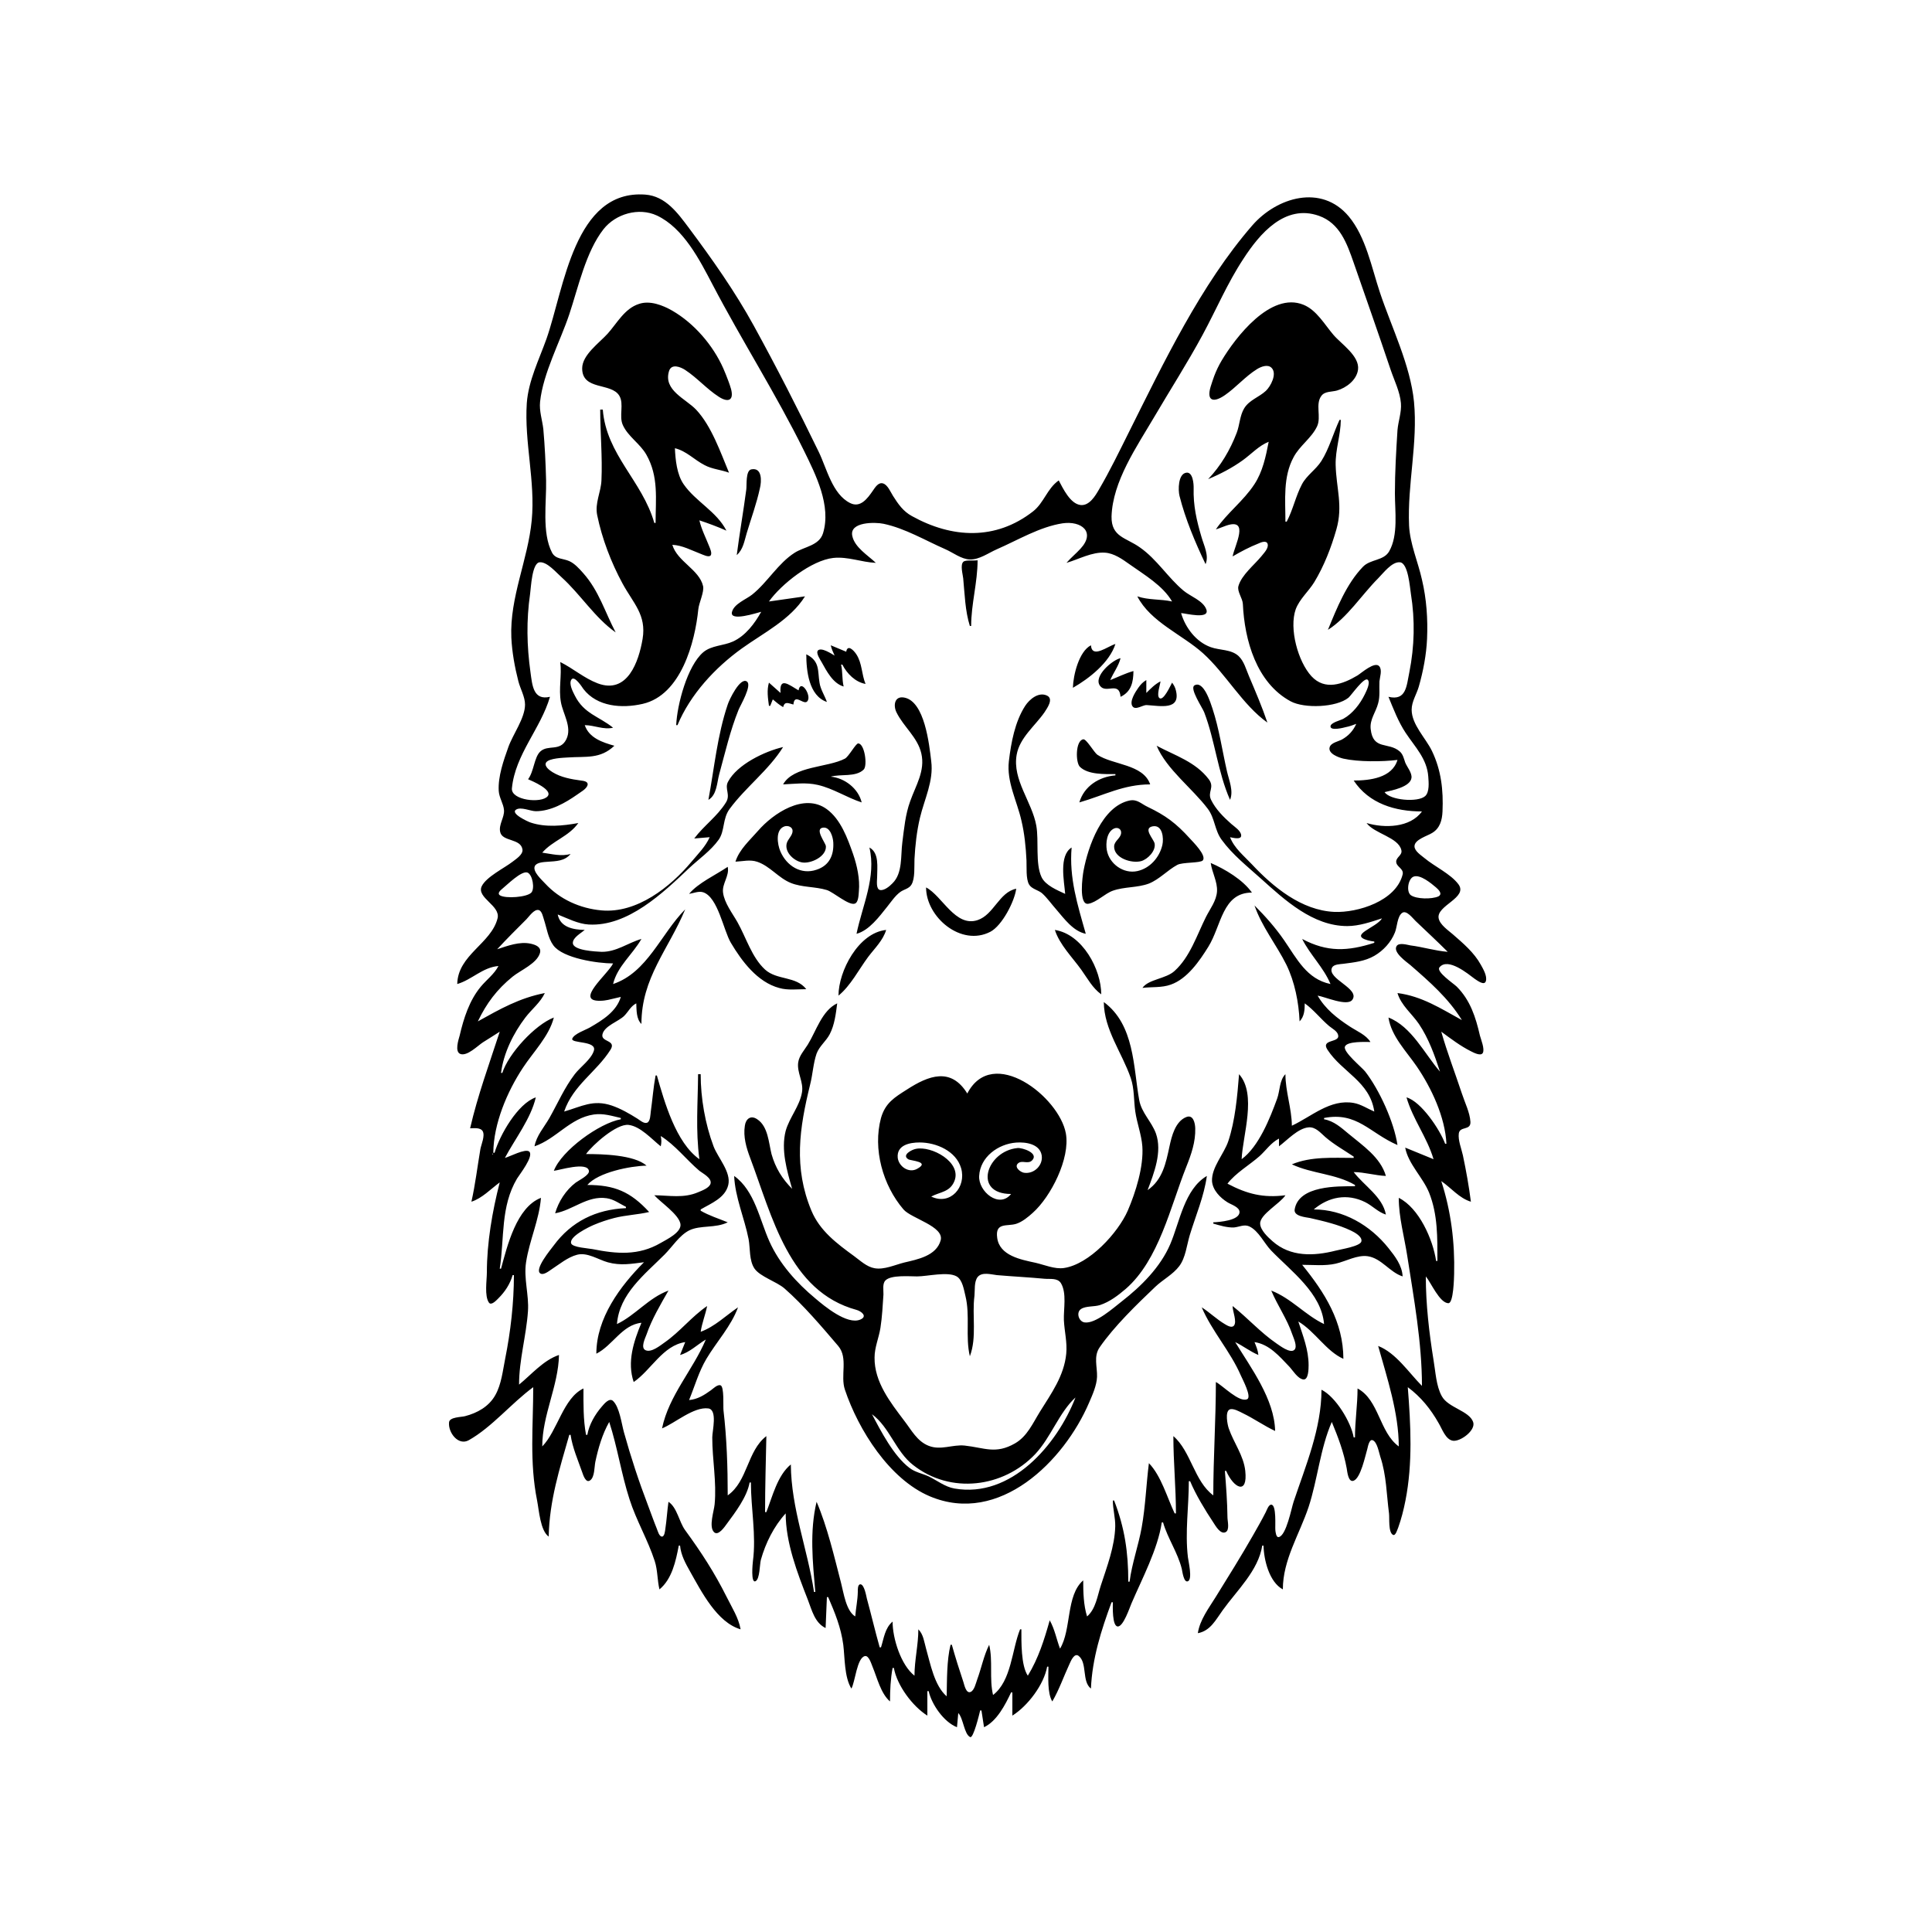 <?xml version="1.0" encoding="UTF-8"?>
<svg xmlns="http://www.w3.org/2000/svg" xmlns:xlink="http://www.w3.org/1999/xlink" width="1500pt" height="1500pt" viewBox="0 0 1500 1500" version="1.1">
<g id="surface1">
<path style=" stroke:none;fill-rule:nonzero;fill:rgb(0%,0%,0%);fill-opacity:1;" d="M 355 764 C 366.434 760.637 374.555 751.086 387 750 C 383.699 756.359 377.859 760.559 373.324 766 C 364.379 776.738 360 790.637 356.883 804 C 356 807.203 352.852 816.586 357.434 818.293 C 362.723 820.262 371 811.785 375 809.219 C 379.312 806.441 383.727 803.828 388 801 C 379.984 825.648 370.793 850.73 365 876 C 367.93 876.004 373 875.184 374.801 878.316 C 376.672 881.824 373.73 888.359 373 892 C 370.699 905.453 369 919.816 366 933 C 374.309 930.348 381 923.133 388 918 C 382.223 940.328 378 965 378 988 C 377.996 994 376 1006.199 379.602 1011.34 C 381.465 1014.008 385.711 1009.234 386.961 1008 C 392 1003 396 997 398 990 L 399 990 C 398.996 1011.637 396.445 1033.766 392.199 1055 C 390.352 1064.25 389.305 1074.648 384.652 1083 C 379.707 1092 370.633 1097.047 361 1099.523 C 357.961 1100.305 349 1100.164 348.645 1104.277 C 347.805 1112.234 355.852 1122.781 364 1118.145 C 382 1108 397 1089.484 414 1077 C 414 1107 411 1135.105 417 1165 C 418.469 1172.449 419.492 1188.461 426 1193 C 426.578 1165 434.43 1140.484 442 1114 L 443 1114 C 444.457 1124 448.734 1133.613 452 1143 C 452.75 1145.145 454.863 1152 458.312 1149.246 C 461.742 1146.66 461.398 1139 462.211 1135 C 464.438 1124.465 467.652 1113.395 473 1104 C 479.422 1123.734 482.371 1144.312 488.746 1164 C 494 1180.469 502.992 1195.547 508.328 1212 C 510.648 1219.156 510.27 1226.738 512 1234 C 521.742 1226 524.703 1212 527 1200 L 528 1200 C 528.633 1207.203 532.207 1213.785 535.719 1220 C 544.613 1235.734 556.703 1259.691 575 1265 C 573.477 1256.148 568.223 1248 564.246 1240 C 554.645 1220.801 544.465 1205.184 531.926 1188 C 527.234 1181.566 525.723 1170.402 519 1166 C 518 1173 517.629 1180.051 516.57 1187 C 516.355 1188.406 516 1193 513.957 1193 C 511.758 1193 510.625 1188.535 510 1187 C 507.578 1181.047 505.469 1175.004 503.191 1169 C 496 1150.188 489.809 1131.375 484.426 1112 C 482.594 1105.418 481 1092.445 475.926 1087.66 C 473 1085.004 468.996 1090.051 467.301 1092.004 C 461.969 1098.145 457.391 1106 456 1114 L 455 1114 C 452.766 1102 453 1090.16 453 1078 C 437.273 1085.395 432.945 1110.793 421 1123 C 421 1098.648 433.5 1076.188 434 1052 C 421.961 1056 412.574 1067.207 403 1075 C 403 1055.719 408.598 1037.145 409.91 1018 C 410.781 1005.309 406.484 992.535 408.438 980 C 411 963.07 418.645 947.164 420 930 C 401 937.348 393.828 967.312 389 985 L 388 985 C 391.719 961.215 388.504 936.781 401.453 915 C 403.289 912 414.637 897.633 410.93 894.121 C 408 891.418 395.496 898.172 392 899 C 399.91 884.16 412.191 868.453 416 852 C 402 856.754 387.934 881.344 384 895 L 383 895 C 383.188 872.445 393.746 847.531 406 829 C 414 816.793 426.352 804.477 430 790 C 415.352 795.637 394.781 818 390 833 L 389 833 C 391 817.523 398.52 802.332 407.898 790 C 412.75 783.625 419.605 778.324 423 771 C 403.316 774.816 388.266 783.387 371 793 C 377.688 779 385.797 768.172 398 758.262 C 404.184 753.238 416.75 748.152 419.199 740.004 C 420.629 735.242 415.684 733.469 412 732.672 C 403.383 730.797 394 734.363 386 737 C 393.383 729 401 721.41 408.715 713.715 C 410.785 711.645 414.777 705.512 418.352 706.602 C 420.809 707.352 421.648 712 422.328 714 C 424.465 720.473 425.496 728.383 429.648 734 C 437 744.031 464 748 476 748 C 472 756.402 445.645 777.484 466 777 C 468 777 470 776.742 472 776.336 C 475.352 775.648 478.645 774.691 482 774 C 478.633 785.367 467.742 792.094 458 797.715 C 454.621 799.664 445.93 802.559 444.348 806.301 C 442.598 810.426 464 807.652 461 816.02 C 458.789 822.668 450.488 828.438 446.234 834 C 438.219 844.484 433 856.625 426.574 868 C 422.496 875.121 416.469 881.762 415 890 C 431.938 884.223 442.547 868 461 865.301 C 468.406 864.234 474.902 866.371 482 868 L 482 869 C 465.328 872 436 893.215 430 909 C 434 908.645 455.898 901.668 457.23 909 C 457.887 912.371 449.273 916.461 447 918.156 C 439.336 924 433.641 932.828 431 942 C 444.816 939.535 456 928.105 471 930.301 C 476.742 931.148 480.953 934.5 486 937 L 486 938 C 462.711 939.004 443.598 948.402 429.883 967 C 427.859 969.746 414.406 985.781 419.617 988.758 C 422 990.184 426 987 428 985.656 C 434.246 981.613 440.672 976.129 448 974.195 C 456 972.066 464.488 978.02 472 980.078 C 481.797 982.766 490.18 981.246 500 980 C 481.383 998.633 463 1023.477 463 1051 C 475.656 1044.695 483 1028.535 498 1027 C 492 1041.531 486.707 1057.367 492 1073 C 505.562 1063.727 514.574 1044.621 532 1042 L 528 1052 C 535.234 1050.117 541.555 1043.816 548 1040 C 538 1063.664 519.293 1083.426 514 1109 C 523.949 1105 538.629 1092 549.941 1093.504 C 557.246 1094.539 553 1111.062 553 1116 C 552.992 1133.305 556.488 1150.656 554.828 1168 C 554.332 1173.207 550.266 1185 554.18 1189.352 C 557.527 1193.176 562.781 1185.129 564.371 1183 C 571 1174.051 580 1162.164 582 1151 L 583 1151 C 583 1171.172 587.223 1192 584.574 1212 C 584.348 1213.734 582.785 1229.477 586.586 1227.652 C 590 1226 589.777 1214.461 590.746 1211 C 594.395 1198 600.859 1185 610 1175 C 610 1197.727 619 1221.07 627.188 1242 C 630.312 1250.066 632.578 1260 641 1264 L 642 1240 L 643 1240 C 648.328 1252.434 652.887 1263.406 654.719 1277 C 656 1287.41 655.48 1302 661 1311 C 663.914 1306.227 665.258 1287 671.578 1285.77 C 674.637 1285.227 676.566 1292.008 677.422 1294 C 681 1302.562 683.797 1314.824 691 1321 C 691 1312.5 691.449 1303.355 693 1295 L 694 1295 C 696.418 1308.566 708.512 1324.793 720 1332 L 720 1313 L 721 1313 C 723.391 1323.445 732.875 1337.078 743 1341 L 744 1330 C 747.98 1334.105 748.496 1346.387 753.223 1348.652 C 755.723 1350 760.406 1330.562 761 1328 L 762 1328 L 764 1341 C 773.887 1336.391 780.535 1323.551 785 1314 L 786 1314 L 786 1332 C 797.836 1324.594 810.504 1308.004 813 1294 L 814 1294 C 814 1301.605 813 1314.461 817 1321 C 822.383 1311.777 825.82 1301.656 830.309 1292 C 831.32 1289.824 834 1283.012 837.449 1285.637 C 844.348 1291 839.797 1305.543 847 1311 C 848 1287.613 855 1265.609 863 1244 L 864 1244 C 864 1247 863.363 1262.793 867.898 1262.793 C 872.203 1262.793 877 1248.316 878.422 1245 C 886.676 1225.715 898.934 1202.777 902 1182 L 903 1182 C 906.582 1194.434 914.328 1205.238 917.523 1218 C 917.93 1219.625 919 1229.234 922.367 1227.652 C 925.977 1226 922.668 1212.242 922.285 1209 C 919.965 1189.336 923 1169.719 923 1150 L 924 1150 C 928.473 1160.641 935.594 1172.344 942 1182 C 943.688 1184.535 947.473 1191.457 951.484 1189.594 C 954.914 1188 953 1181 953 1178 C 952.867 1166 951.945 1154 951 1142 L 952 1142 C 957.785 1155.41 968.871 1161.043 966.824 1142 C 965.531 1130 957.844 1120.188 954 1109 C 953 1106.141 951 1096.191 954.602 1094.352 C 957.391 1093 962.555 1096.078 965 1097.258 C 973.586 1101.402 981.434 1107 990 1111 C 989.488 1086.414 971.32 1062.129 959 1042 C 965.238 1045 970.594 1049.32 977 1052 C 976.629 1048.363 975.371 1045.367 974 1042 C 985.527 1043.727 993.289 1053 1000.961 1061 C 1003.797 1064 1007.379 1070.234 1011.773 1071 C 1016 1071.645 1015.965 1062.574 1015.996 1060 C 1016 1048 1011.695 1037.344 1008 1026 C 1021 1033.672 1029.574 1049.016 1043 1055 C 1042.922 1026.234 1028.516 1003.582 1011 982 C 1019.496 982 1028.672 983 1037 981.113 C 1044.875 979.336 1053.781 974.102 1062 975.344 C 1072.664 977 1078.977 987.801 1089 991 C 1088.555 982.43 1083.176 975.496 1077.996 969 C 1063.875 951.289 1042.988 939.016 1020 939 C 1031.562 929.168 1046 926.379 1060 933.379 C 1065.668 936.238 1069.867 941.043 1076 943 C 1073.508 929.195 1059 920.531 1051 910 C 1059.453 910.07 1067.582 912.641 1076 913 C 1071.82 898.523 1058 889.41 1047 880.246 C 1041.211 875.422 1035.629 870.359 1028 869 L 1028 868 C 1053.73 863.012 1063.348 879.656 1085 889 C 1082.309 871.031 1071 846.258 1059.984 832 C 1057.32 828.598 1042.59 816.727 1044.207 812.562 C 1045.883 808.258 1060.211 809.004 1064 809 C 1060.629 803.445 1053.316 800.504 1048 797 C 1038 790.473 1029 783.438 1023 773 C 1028.262 773.711 1046 781.676 1049.93 776.258 C 1056.219 767.473 1030 760 1034.172 751.316 C 1035.477 748.57 1040.449 748.617 1043 748.281 C 1051.312 747.184 1059.574 746.391 1067 742.121 C 1074 738.074 1080 731.566 1083 724 C 1084.715 720 1084.77 711.426 1088.652 708.754 C 1092 706.355 1096.887 713 1099 715 C 1107.371 723 1115.805 730.805 1124 739 C 1114.246 738.223 1104.703 735.219 1095 734 C 1092.312 733.496 1086 731.609 1084.289 734.602 C 1081.328 739.41 1092 746.785 1095 749.281 C 1109.91 762.258 1124.559 775.016 1135 792 C 1118.594 783 1104 773.461 1085 771 C 1087.816 780.574 1096.199 787 1101.641 795 C 1109.199 806.219 1113.844 819.23 1118 832 C 1106 818.172 1095.973 797 1078 790 C 1080.18 804.547 1091.98 816.305 1099.973 828 C 1111.426 844.77 1122 867.379 1123 888 L 1122 888 C 1118 877.156 1103.418 855.207 1092 852 C 1096.906 869 1108 883.02 1113 900 L 1091 891 C 1093.277 903.613 1104.734 914.082 1109.547 926 C 1116.363 943 1116 961.152 1116 979 L 1115 979 C 1112.523 962.234 1101.715 937.832 1086 930 C 1086 945.152 1090.266 960.094 1092.574 975 C 1097.719 1008.16 1104 1042.406 1104 1076 C 1093.836 1065.809 1083.824 1050.355 1070 1045 C 1077 1070 1085.984 1097 1086 1123 C 1070.891 1112 1070.766 1087 1054 1078 C 1054 1090.746 1052 1103.312 1052 1116 L 1051 1116 C 1048.957 1104.133 1036.949 1084.336 1026 1079 C 1025.98 1109.148 1013.707 1138 1004.332 1166 C 1002.652 1171.047 998.711 1192.004 992.914 1193.367 C 990.746 1194 990.316 1189.25 990.176 1188 C 989.863 1185.277 991.25 1168.207 986.957 1168.207 C 984.922 1168.207 983.473 1172.59 982.754 1174 C 979.652 1180.102 976.238 1186.059 972.852 1192 C 963.586 1208.238 953.652 1224.113 943.809 1240 C 938.441 1248.66 931.543 1257.703 930 1268 C 939.816 1266.223 944 1257.453 949.43 1250 C 960.348 1234.793 977 1219.371 980 1200 L 981 1200 C 981.23 1211.109 985.465 1228.359 996 1234 C 996 1211 1008.871 1191.367 1016 1170 C 1023 1148.641 1025 1124.59 1034 1104 C 1038.906 1115.805 1043.27 1127.348 1045.574 1140 C 1046 1142.348 1046.699 1151.094 1050.883 1149.652 C 1056.441 1147.742 1060 1130.172 1061.574 1125 C 1062 1123.457 1063 1117.016 1065.832 1118.207 C 1069.312 1119.719 1070.598 1127.777 1071.668 1131 C 1076.477 1145.477 1076.465 1160.062 1078.426 1175 C 1078.895 1178.57 1077.727 1189.668 1081.504 1191.652 C 1083.57 1192.742 1085 1187.152 1085.574 1186 C 1088 1179.266 1089.812 1172.059 1091.195 1165 C 1096.895 1136 1095.312 1106.277 1093 1077 C 1103.172 1084.539 1110.82 1094.035 1117 1105 C 1119.617 1109.328 1122.34 1117.691 1128 1118.578 C 1133.777 1119.477 1146 1110.512 1143.746 1104.043 C 1140.695 1095.312 1124.355 1093.035 1119.418 1084 C 1114.98 1076 1114.566 1065 1113 1056 C 1109.559 1034.695 1107 1012.578 1107 991 C 1110.895 995.582 1117.754 1011.793 1124.566 1011.793 C 1128.492 1011.793 1128.906 992.184 1128.984 989 C 1129.586 964.578 1126.57 940.273 1119 917 C 1126.617 922.203 1132.984 930.324 1142 933 C 1140.469 921 1138.328 909 1135.789 897 C 1134.711 892 1131.918 885.266 1132.605 880.059 C 1133.391 874.125 1142 878 1141.641 871 C 1141.211 863.742 1137.262 856 1135 849 C 1129.711 833 1123.609 817.238 1119 801 C 1126.281 806.336 1133.906 812.156 1142 816.191 C 1143.883 817.129 1149.84 820.387 1151.305 817.383 C 1152.805 814.312 1149.867 807.176 1149 804 C 1145.758 789.828 1141.531 776.539 1130.996 766.004 C 1128.695 763.703 1114.648 754.395 1117.637 751 C 1124.211 743.07 1139.934 756.238 1145 760 C 1146.68 761.039 1152.508 765.703 1153.641 761.668 C 1154.754 757.703 1151.508 752.305 1149.688 749 C 1144.473 739.535 1136 732.402 1128 725.426 C 1124.414 722.312 1117.965 718 1116.973 713 C 1114.969 703 1140.176 697 1132.258 686.469 C 1126.234 678.453 1113.762 672.742 1106 666.246 C 1103.449 664.109 1098.207 660.828 1098.207 657.039 C 1098.207 651.754 1108.371 649 1111.996 646.648 C 1118 643 1119.66 636.773 1119.961 630 C 1120.688 613.582 1118.977 598 1111.742 583 C 1106.914 573.027 1096 562.559 1096 551 C 1096 544.688 1099.867 539 1101.574 533 C 1104.969 521.16 1107.422 508.316 1107.961 496 C 1108.637 480.605 1107.57 465.039 1104 450 C 1100.957 436.277 1094.668 422.141 1094 408 C 1092.613 376 1100.887 344 1097.828 312 C 1095 283.41 1080.383 254.148 1071.332 227 C 1064.91 207.734 1060.48 184 1047.191 168.039 C 1025.891 142.586 991.234 153.227 972.289 175 C 932.301 221 903.332 281.828 876.246 336 C 868.844 350.809 861.648 365.711 853.27 380 C 850.398 385 845.742 392.816 839 392.098 C 830.984 391.246 825.324 379.246 822 373 C 813 379.289 810.512 390.469 801.984 397.102 C 772.973 419.664 739.211 418 708 400.688 C 701.234 397 697.371 391.395 693.32 385 C 691.461 382.062 689.324 376.695 685.82 375.406 C 682 374.027 679.434 378.484 677.66 381.004 C 673.52 387 668 394.598 660 390.543 C 646.238 383.688 641.898 363.723 635.742 351 C 619.738 318 602.984 285.195 585.305 253 C 570.672 226.355 553 201.293 534.871 177 C 526.203 165.438 516.781 152.254 501 151.09 C 445.73 147.016 438 224.066 424.309 263 C 418.52 279.262 410.293 295.516 409 313 C 406.996 343.41 415.738 373.562 412.828 404 C 409.891 434.773 395.668 463.707 397 495 C 397.535 506.309 399.66 518.051 402.477 529 C 403.965 534.77 407.633 541 407.633 547 C 407.633 557.562 398.23 570.07 394.691 580 C 390.996 590.379 386.578 602.82 387.211 614 C 387.512 619.348 390.941 624 391.309 629 C 391.719 634.699 387 640.227 388.355 646 C 390 653.641 404.551 650.742 405.672 659.719 C 406 663.598 400.566 667 398 669 C 391.57 674 377.578 680.727 374 688.094 C 369.816 697.039 388.789 703.09 386.305 713 C 381.371 732.645 355.484 741.285 355 764 M 591 475 C 585.906 484.145 578.789 493.656 569 498.098 C 561.664 501.422 552.453 501.02 546 506.395 C 533.602 517 525.68 547.176 525 563 L 526 563 C 535.922 539.164 555.219 518.348 576 503.43 C 592.879 491.312 613.664 481.121 625 463 L 597 467 C 606.52 453.594 630 435.012 647 433.176 C 658.445 432 668.77 436.516 680 437 C 673.895 431.156 663.5 425 661.695 416 C 659.441 405 679.535 405.297 686 406.668 C 702.895 410.254 718.32 419.578 734 426.426 C 739.918 429.008 746.355 434.172 753 434.371 C 760.348 434.59 767.527 429.242 774 426.426 C 790.207 419.371 807.281 409 825 406.301 C 839.559 404.203 850.887 413 838.906 426 C 835.414 429.816 831.375 433.098 828 437 C 837.555 434.234 847.828 428.383 858 429.098 C 865 429.598 871.367 434.125 877 438.141 C 888.395 446.266 902.855 454.637 910 467 C 901 465 891.734 466 883 463 C 893.324 483 917.914 492.695 934 507.172 C 951.738 523.133 964.773 547.344 984 561 C 979.871 548.793 974.805 537 969.719 525 C 967.492 519.824 965.879 513.367 961.672 509.395 C 955.891 504 947 505 940 502.449 C 928.684 498.422 920.254 487.297 917 476 C 920.457 476.148 939.719 481.289 936.535 473 C 933.961 466.293 924.184 463 919 458.676 C 906.598 448.344 898.348 434.324 885 425 C 874.227 417.316 862.738 417 863 401 C 863.801 373.781 882.633 346.738 895.988 324 C 908.527 302.652 921.91 281.785 933.691 260 C 944.289 240.406 953 219.695 965.344 201 C 978 181.426 997.652 158.254 1024 167.547 C 1040.223 173.27 1045.805 189.074 1051 204 C 1060.625 231.652 1070.324 259.242 1079.668 287 C 1082.527 295.5 1086.891 304 1087.672 313 C 1088.273 320 1085.566 327.07 1085 334 C 1083.969 350.254 1083 366.699 1083 383 C 1083 397 1085.727 415.387 1078.582 428 C 1074.309 435.52 1064 434 1058.176 440.055 C 1045.41 453.277 1037.867 472.258 1031 489 C 1045.945 479.625 1057.496 461.504 1070 449 C 1073.887 445.117 1080.582 436 1086.891 436.543 C 1093.344 437.125 1094.609 456.016 1095.41 461 C 1098.691 481.41 1098.23 501.727 1094.199 522 C 1092 532.613 1091.852 544.297 1078 541 C 1081.895 550.488 1085.664 560.422 1091.355 569 C 1098.664 580.02 1107.938 589.098 1108.91 603 C 1109.211 607.281 1110 615 1106.438 618.141 C 1100.676 623.219 1079 621.258 1075 615 C 1080.621 613.699 1094.891 611.035 1095.863 604 C 1096.41 600 1092.43 595.57 1091 592 C 1089.949 589 1089.344 585.703 1086.773 583.434 C 1078 575.781 1066 582.746 1064.188 566 C 1063.367 558.5 1068.211 553 1070 546 C 1071.578 540.434 1070.699 534.676 1071 529 C 1071.316 525.68 1073.238 520.383 1070.973 517.422 C 1067.598 513.016 1057 522.535 1054 524.395 C 1042.48 531.266 1028.672 536.34 1018.184 525 C 1007.777 513.664 1000.695 488 1006 473 C 1009 465.051 1016 459.137 1020.387 452 C 1028 439.426 1033.539 425.129 1037.574 411 C 1042.82 392.609 1037.457 379.102 1037 361 C 1036.723 349.105 1040.902 337.832 1041 326 L 1040 326 C 1035.262 336.152 1031.848 348.621 1025.867 358 C 1021.625 364.652 1014.531 369 1010.824 376 C 1005.965 385.238 1003.906 395.672 999 405 L 998 405 C 998 388.195 996 370.371 1004.324 355 C 1009 346.059 1018.32 340.117 1022.586 331 C 1026 323.688 1021 313.812 1025.938 307.305 C 1028.617 303.656 1034 304.34 1038 303.211 C 1045.309 301.102 1053.297 295.051 1054.367 287 C 1055.773 276.414 1041.23 267 1035.301 260 C 1028.406 252 1022.277 240.793 1012 236.613 C 986.496 226.242 959.191 262 948.453 280 C 946.191 283.805 944.211 288 942.695 292 C 941.734 294.637 940.855 297.32 940 300 C 936.531 311.305 942 313.008 951 306.797 C 959.797 300.703 966.914 292.176 976 286.562 C 978.984 284.719 984.27 282.551 987.258 285.602 C 991.777 290.223 986.484 300.051 982.785 303.48 C 977.434 308.457 970 310.496 966 317.004 C 962.574 322.582 962.496 330 960.188 336 C 955.172 349.195 947.77 361.785 938 372 C 947.406 368.086 956.734 363.23 965 357.254 C 971.535 352.527 977.41 346 985 343 C 982.805 354.332 980.367 366.207 973.895 376 C 965.398 389 952.723 398.219 944 411 C 946.754 410.215 949.293 409.02 952 408.102 C 970.617 401.77 958.469 423.742 957 432 C 963.355 428.289 970.184 424.672 977 422 C 978.883 421.105 983.285 419.258 984.184 422.332 C 985.172 425.727 981 429.695 979.242 432 C 973.73 438.699 963.953 446.426 961.516 455 C 960.316 459.184 964.75 464.398 964.961 469 C 966.242 497 975.523 530.129 1002 544.48 C 1012.609 550.234 1037.59 549.348 1046.996 541.66 C 1049 540 1059.324 525.07 1061.945 527.832 C 1064.188 530.191 1060.754 536.699 1059.676 539 C 1056 546.527 1050.25 554 1043 558.047 C 1040.934 559.238 1033 561 1033 564 C 1033 567.617 1043.18 565 1045 564.496 C 1047.715 564 1050.348 563 1053 562 C 1050.652 567.332 1047 571.246 1042 574.094 C 1039.215 575.637 1033.363 576.621 1032.348 580.129 C 1030.883 585.16 1039.504 588.184 1043 589 C 1054.492 591.605 1073.227 591.457 1085 590 C 1080.848 604 1063.488 606 1051 606 C 1062.934 624.039 1083.316 630 1104 630 C 1094.84 642.727 1074.879 643.141 1061 639 C 1066.938 647.23 1085.719 650.023 1088 660 C 1089 664 1084 665.363 1084 669 C 1084 673.09 1090.172 674.32 1088.992 679.004 C 1083.793 699.645 1054 708.758 1036 708 C 1010.445 706.832 988.508 688.73 971.91 671 C 965.789 664.461 958.297 658.566 955 650 C 956.848 650.344 963.719 652.285 963.652 648.684 C 963.59 645.047 958.395 641.828 956 639.715 C 950 634.43 943.824 628.266 940.281 621.004 C 937.227 614.742 943.34 611.453 938.469 605 C 928.277 591.508 912.219 586.574 898 579 C 905.789 597.402 925.797 612.098 937.762 628 C 943.289 635.352 943 644.574 948.488 652 C 956.918 663.621 968.41 672.637 979 682.168 C 997.516 698.832 1019.34 719 1046 719 C 1055.184 719 1064.375 715.805 1073 713 C 1068.688 720.301 1046.77 725.809 1061.977 730.074 C 1063.641 730.539 1065.293 730.77 1067 731 L 1067 732 C 1046.379 738.594 1030.512 739.402 1011 729 C 1017.18 741.402 1027.555 751 1033 764 C 1014.527 760.176 1006.906 744.383 996.973 730 C 990.172 720.148 982.449 711.449 974 703 C 979.605 719.457 991 733.445 998.742 749 C 1005.227 762.309 1008.367 778.23 1009 793 C 1012.695 789.105 1012.957 784.184 1013 779 C 1020 784 1025.371 791.105 1032 796.676 C 1034.242 798.559 1038.605 800.664 1039 804 C 1039.926 809.684 1025.246 806.723 1030.633 815 C 1042 832.504 1063.551 839.641 1067 863 C 1061.738 860.809 1056.68 857.324 1051 856.328 C 1032.742 853.129 1018.352 866.832 1003 874 C 1002.887 860.523 998 847.531 998 834 C 993.32 838.566 993.758 847 991.562 853 C 986 868.246 977.383 890.145 964 900 C 964.797 881.488 976 849.684 962 834 C 960.68 850.73 959 870.051 953.645 886 C 950.312 896 940.598 906.184 941 917 C 941.504 924.062 947.438 930 953 933.453 C 955.645 935.168 962.363 937.098 962.363 941 C 962.363 947.664 946.574 948.805 942 949 L 942 950 C 947 951.434 952.648 953.191 958 953 C 962 952.664 966 950.312 970 952.195 C 977.312 955.676 981.508 965.348 987 971 C 1002.469 987 1026 1004.035 1028 1028 C 1013.305 1021.008 1002.672 1008.09 987 1002 C 991.848 1013.637 999.281 1024 1003.332 1036 C 1004.242 1038.699 1007.578 1045.441 1004.969 1048 C 1001.715 1051.094 993.605 1044.746 991 1043 C 978.797 1034.648 968.609 1023.215 957 1014 C 956.852 1017.828 960.652 1026.27 957.957 1029.293 C 956.184 1031.281 952.695 1029.066 951 1028.07 C 944.621 1024.309 939.273 1019 933 1015 C 941 1033.672 955.328 1049.242 963.422 1068 C 964.547 1070.605 972 1084.5 968.355 1086.301 C 962.184 1089.301 949.188 1075.582 944 1073 C 944 1102.402 942 1131.66 942 1161 C 927.172 1150.055 924.703 1126.75 911 1115 C 911 1135.051 913 1155.004 913 1175 L 912 1175 C 906.172 1162.734 901.535 1145.828 892 1136 C 889.902 1152.59 889.352 1169.551 886.387 1186 C 883.844 1200.098 878.836 1213.797 877 1228 L 876 1228 C 876 1205.281 873.25 1186.273 865 1165 L 864 1165 C 864 1171.691 866 1178.344 865.871 1185 C 865.484 1200.73 859.484 1216.23 854.672 1231 C 852 1239.113 850.758 1249.207 844 1255 C 841.25 1246.309 841 1236.078 841 1227 C 827.516 1238.59 832 1265.227 823 1280 C 820.219 1272.625 818.945 1265 815 1258 C 810.75 1273.094 806.242 1287.531 798 1301 C 792.645 1293.164 793 1274.469 793 1265 L 792 1265 C 785.574 1280.746 785.363 1305 771 1316 C 767.984 1303.34 771 1289.613 768 1277 C 763.809 1285.344 761.938 1295.203 758.68 1304 C 757.707 1306.629 756.48 1312.539 753.496 1313.652 C 750 1315 748.672 1308.004 748 1306 C 744.77 1296.375 741.75 1286.766 739 1277 L 738 1277 C 735 1289.27 735.262 1304.363 735 1317 C 725.434 1308.801 722.344 1291.652 719 1280 C 717.5 1274.77 717 1269 713 1265 C 713 1277.09 710 1289 710 1301 C 699.434 1292.707 693 1272.062 693 1259 C 687 1264.023 686.254 1272 684 1279 L 683 1279 C 679.426 1266.398 676.461 1253.66 673 1241 C 672.543 1239 671 1230.055 668 1230.055 C 665.746 1230.055 666 1234.617 666 1236 C 665.871 1242.449 664.508 1248.602 664 1255 C 656.84 1250.668 655 1236.609 653 1229 C 647.699 1208.594 642.316 1185.328 634 1166 C 628.465 1189.246 631 1212.613 633 1236 L 632 1236 C 627 1202.594 614.285 1171.469 614 1137 C 603.57 1145.496 599.703 1162 595 1174 L 594 1174 C 594 1154.293 594.594 1134.637 595 1115 C 580 1126.488 580.633 1150 565 1161 C 565 1139.164 564.273 1116.676 561.715 1095 C 561.355 1092 562.418 1076.52 559.398 1075.539 C 557 1074.766 553.715 1078.121 552 1079.359 C 546.715 1083.176 541.602 1086.418 535 1087 C 539.383 1076.316 542.512 1065 548.453 1055 C 556.348 1041.727 567.676 1029.633 573 1015 C 563.477 1021.477 554.941 1030 544 1034 C 545 1027.223 547.688 1020.758 549 1014 C 536.922 1022.25 527.914 1034 516 1042.277 C 512.621 1044.645 505.836 1050.258 501.32 1048.352 C 497 1046.574 501 1038.824 502 1036 C 506 1024.305 512.875 1012.723 519 1002 C 503.57 1007.617 493.359 1021.168 479 1028 C 480.867 1004.512 500.484 989.539 516 974 C 521.938 968.055 527.402 959.219 535 955.316 C 543.703 951 555.496 953.777 565 949 C 557.965 946.113 550.59 943.832 544 940 L 544 939 C 552 934.312 563 930.172 565.426 920 C 567.789 910.004 557.426 899 554 890 C 547.477 872.641 544 852.512 544 834 L 542 834 C 541.812 856.656 540 877.27 543 900 C 524.75 887.109 515.902 855.641 510 835 L 509 835 C 507.246 844.301 506.605 853.656 505.27 863 C 504.945 865.285 505 870.586 502.438 871.672 C 500 872.633 496.805 869.723 495 868.586 C 488.664 864.605 482 860.754 475 858.355 C 460.43 853.453 451.621 859.078 438 863 C 445 842.414 463 832.43 473.996 815.004 C 478.797 807.297 466.262 809.238 467.754 803 C 469.305 796.402 480.246 793.102 484.676 788.676 C 488 785.309 489.645 781.227 494 779 C 494.23 784.324 494 791.156 498 795 C 498 759.133 518.992 737.246 532 706 C 513 725.238 502.688 755 476 764 C 479.277 750.215 491.195 741 498 729 C 487.398 732.055 478.609 739.156 467 739 C 462.727 738.766 444.586 738.074 444.754 732 C 444.863 727.797 451.234 724.395 454 722 C 445 721.816 435 720 433 710 C 440.551 713 448.789 717.305 457 717.785 C 487.445 719.578 515 693.035 535 674.039 C 542.516 667 551.859 660.512 557.938 652 C 562.898 645.055 560.828 635.621 566.516 628 C 579 611.074 596.773 598 608 580 C 593.809 583.285 572.258 593.531 565.207 607 C 562.391 612.379 567.406 617 563.629 623 C 556.996 633.762 546.473 641 539 651 L 551 650 C 547.832 657.207 541.926 663.008 536.922 669 C 520.551 688.609 494.445 709.32 467 706.828 C 450.453 705.328 434.648 698.297 423.285 686 C 420.82 683.281 413.262 676.664 415.242 672.434 C 416.613 669.496 422.262 669.293 425 669.09 C 431.777 668.582 438.414 668.641 443 663 C 435.805 665.129 428.273 663 421 662 C 428.906 652.77 441.602 649.5 449 639 C 437 641.203 423.652 642.535 412 638.637 C 410 638.004 396 631.617 400.66 628.602 C 404.383 626.152 411.887 629.82 416 629.82 C 427.617 629.82 438.863 623.379 448 617 C 450.426 615.129 455.645 612.562 456.219 609.305 C 456.695 606.594 452.777 606.227 450.996 606 C 443.586 605 435.488 603.555 429 599.52 C 426.98 598.254 422.184 595 424 592 C 426.273 588.602 437.406 588.336 441 588.09 C 454.984 587.125 465.918 589.508 477 579 C 467.75 576.375 457.398 573 454 563 C 461.555 563.062 468.512 566.723 476 565 C 464.914 556.059 453.387 554.234 446.27 540 C 444.816 537.098 441.496 531 443.605 527.66 C 445.965 524.012 452 533.551 453 535 C 463.609 548.715 482.762 550.199 499 546.473 C 528.75 539.641 539.602 498.664 542.168 473 C 542.68 468 546.902 459.5 545.859 455 C 542.891 442.195 525.855 436 522 423 C 529.805 423.359 536.781 427.266 544 430 C 545.637 430.559 550.316 433.078 551.789 431.188 C 553 429.441 551.215 425.691 550.551 424 C 547.926 417.328 544.625 411.02 543 404 C 550 406.312 557.242 409 564 412 C 556.383 397.078 540 389.348 530.801 376 C 525.535 368.473 524.387 357 524 348 C 532.941 350.145 539 357 547 361.098 C 552.957 364.312 559.754 364.656 566 367 C 559.418 351.191 552.375 330.789 540.562 318.172 C 532.535 309.598 514.824 303.086 519.434 288.109 C 521.285 282.094 528.289 284.816 532 287.25 C 541.262 293.32 548.695 302 558 308 C 565.18 312.711 570 311.105 567.57 302 C 567 300 566.316 298 565.574 296 C 564.316 292.648 563 289.273 561.562 286 C 553.594 268.062 539 251.078 522 241.23 C 514.66 237 504.523 233.012 496 236 C 484.945 239.539 479 251 471.824 259 C 465.457 266.133 452 275.465 452 286 C 452 303.387 474.559 296.824 480.82 307.227 C 484.684 313.637 480.391 323.004 483.559 330 C 487.645 339.023 496.957 344.414 501.824 353 C 511.512 370.066 509 387.422 509 406 L 508 406 C 498.629 373.223 470.805 353.219 468 318 L 466 318 C 466 336.316 467.797 354.617 466.961 373 C 466.539 382.289 461.73 390.539 463.664 400 C 467.379 418.148 474.488 436.73 483.309 453 C 491.684 468.449 502 477.297 498.918 496 C 495.949 513.617 487.199 539.324 464 530.531 C 453.578 526.582 445 519 435 514 C 436.309 524.348 433.617 534.758 435.465 545 C 437 554.18 444.355 564.531 439.684 574 C 434.84 583.805 425.477 577.797 419.434 583.52 C 414.703 588 414.531 599.059 410 605 C 413 606.309 429.262 613.133 425.246 618.141 C 420.555 624 396.496 621.438 397.449 612 C 400 585.641 419.902 565.637 427 541 C 414 544.047 413.262 532 411.871 522 C 408.996 501.441 408.598 481.59 411.578 461 C 412.262 456.297 413 437.059 419 436.547 C 424.848 436.062 432 444.699 436 448.172 C 450.652 461.426 461.789 479.582 478 491 C 469.715 475.281 464.996 458.633 452.824 445 C 449.75 441.555 446.281 437.59 442 435.652 C 437.184 433.477 431.371 434.316 428.57 429 C 420.547 413.547 424.395 389.734 423.984 373 C 423.66 359.754 423 346.203 421.828 333 C 421 326.129 418.57 319 419.305 312 C 421.664 289.684 434.887 265.324 442 244 C 448.973 223.105 454.816 195.582 468.527 178.004 C 477.965 166 495.93 160.805 510 167.324 C 530.613 177 543.176 201.781 553.254 221 C 576 264.484 602.582 306 624.242 350 C 633.395 368.613 645.508 392.629 639 414 C 636 423.695 624.43 424.395 617 429.133 C 603.996 437.426 595.969 452.031 584 461.621 C 579.414 465.297 570 468.738 568.348 475 C 566 483.062 588 475.676 591 475 M 572 431 C 577 426.566 577.863 420.234 579.723 414 C 583.203 402.312 587.426 391 590 379 C 591.25 374 592 362.691 583.312 364.422 C 578.82 365.316 579.871 376.605 579.426 380 C 577.184 397.02 574.195 414 572 431 M 936 438 C 938.82 431.273 934.723 423.543 932.859 417 C 929 404 926.387 392.484 926.742 379 C 926.828 375.723 926.168 366.203 921 367 C 914.574 368 914.637 380.551 915.762 385 C 920.293 403 928 421.285 936 438 M 753 486 L 754 486 C 754 469 759 452.148 759 435 C 756.43 435.469 749.844 434.551 748 436.117 C 745.301 438.473 747.539 446.004 747.828 449 C 749 461.148 749.297 474.293 753 486 M 847 501 C 837.688 505.762 833.23 524.219 833 534 C 845.668 526.781 861.414 514.387 866 500 C 860 501.691 847.832 511.691 847 501 M 645 501 C 645.648 504 646.809 506.32 648 509 C 645.703 507.664 637.641 502.254 635 505.066 C 633.305 507.121 636.867 512.211 637.863 514 C 641.797 521.074 646.742 530.68 655 533 C 653.66 527.367 654.34 521.633 653 516 L 654 516 C 657.598 523 664 529.574 672 531 C 668.867 523.41 669.465 515.082 664.867 508.004 C 662.805 504.828 658 500 657 506 L 645 501 M 626 508 C 626 520.707 627.961 540.223 642 545 C 640.305 540.02 637 535.211 636.266 530.004 C 634.727 521 636.801 513.266 626 508 M 870 541 C 878.344 537.098 879.93 529.508 880 521 C 873.785 522.699 867.996 525.672 862 528 C 864.504 522.188 868.438 517.199 870 511 C 863.941 512.172 848.668 525 854 532.398 C 858.699 539 869 528.496 870 541 M 550 621 C 556.586 617.254 556.594 607.664 558.426 601 C 563 584.305 566.938 567.086 573.453 551 C 574.797 547.684 584 532.203 579.957 529.176 C 574.66 525.336 566 543.656 565 547 C 556.926 570.824 554.57 596.402 550 621 M 862 528 L 861 529 L 862 528 M 910 530 C 908.863 532 903.34 544.48 900.18 542 C 897.711 540 900.777 531.738 901 529 C 896.656 531.254 893.445 534.562 890 538 L 890 528 C 887.355 529.531 885.551 531.477 883.773 534.004 C 881.652 537.023 876.613 544.566 879.27 548.391 C 881.582 551.727 887.227 547.246 890.285 547.418 C 900.629 548 916.879 551.77 912.957 536.004 C 912.363 533.613 911.512 532 910 530 M 606 538 L 597 530 C 595.238 536 596.234 542 597 548 L 598 548 L 600 543 C 602.562 545.219 605 547.207 608 549 C 609.309 544.191 612 546 616 547 C 616.812 536.699 625.559 550.145 627.527 543 C 628.875 538 621.48 527.328 620 536 C 611.977 531.27 605 525.418 606 538 M 955 621 C 957.863 614.176 954.215 605.812 952.652 599 C 948.898 582.621 946.602 566.016 941.328 550 C 939.965 546 934.551 528 927.371 532.137 C 923.363 534.449 933.609 549.535 934.934 553 C 943.383 575.062 945.43 599.406 955 621 M 843 725 C 836.578 702.375 830 681.676 832 658 C 821.957 664.266 826.227 684.199 827 694 C 820.871 691.141 811.695 687.414 808.652 681 C 803.68 670.41 806.703 652.785 804.574 641 C 801.219 622.414 785.902 605.531 789.328 586 C 791.656 572.723 803.688 563.523 810.961 553 C 813 549.812 818.336 542.496 812.77 540 C 806.242 537 799.246 543 795.969 548 C 787.965 560.363 784.984 576.652 783.285 591 C 781.402 607 789.637 622 793 637 C 795.414 647 796.465 657.777 796.961 668 C 797.207 673.082 796.387 682.383 799 686.773 C 801 690.172 805.965 691 808.91 693.395 C 813 697 816.414 702 820 706 C 826.18 713.164 833.211 723.051 843 725 M 675 658 C 680.48 680.754 669.539 703.012 665 725 C 674.777 722.457 682.73 711.57 688.801 704 C 691.941 700.082 694.922 695.508 699 692.512 C 701.805 690.469 705.828 690 707.684 686.773 C 710.535 682 709.77 672.555 710 667 C 710.555 656.379 711.781 645.363 714.234 635 C 717.68 620.449 725 606.352 723 591 C 721.461 578.035 717.961 544.473 702 541.578 C 694.434 540.203 693.434 547.73 695.996 553 C 701.473 564.258 712.422 572.379 715.32 585 C 718.426 598.531 711 609.82 706.695 622 C 702.875 632.484 702 643.051 700.574 654 C 699.199 664.328 700.965 678 692.895 685.816 C 690.809 688 686.547 691.621 683.316 691.004 C 679.891 690.348 681 683.426 681 681 C 681 673.445 682.789 662.191 675 658 M 866 601 L 866 602 C 853.355 603.031 841.641 610.395 838 623 C 857.199 617.473 872.34 609 893 609 C 887.582 593.191 864 594 852 586 C 849.375 584.141 843.422 573.484 841 574 C 834.945 575.016 834.988 592 838.434 595.363 C 844.789 601.586 857.797 601 866 601 M 608 609 C 617.27 608.602 625.773 607.297 635 609.43 C 646.965 612.195 657.387 619.215 669 623 C 666.473 612.254 655.801 604 645 603 C 652.59 600.758 664.398 603.574 670.566 597.488 C 673.668 594.43 671.312 577.207 666.281 577.207 C 664.391 577.207 658.984 587.426 655.984 589.004 C 642.75 596 616 594.609 608 609 M 877 621.523 C 855.598 626 844.754 657.289 841.262 676 C 840.5 680.074 837.273 703 845 701.676 C 851.316 700.652 857.727 693.77 864 691.547 C 873 688.352 883 689.355 892 686 C 900.211 682.68 906.324 675.688 914 671.52 C 918 669.281 931.969 670.211 933.867 668 C 937 664.18 926 653.445 923.832 651 C 913 639.062 905 633.145 891 626.434 C 886 624.082 882.941 620.316 877 621.523 M 571 669 C 576.766 668.754 582.336 667.164 588 669.109 C 597.883 672.496 604.387 681.66 614 685.523 C 622.848 689.074 632.91 688.262 642 691.039 C 647 692.609 659 703.234 663.684 701.578 C 666.605 700.523 666.59 694.523 666.828 692 C 667.734 682.5 665.418 672 662.305 663 C 658 650.793 652.746 636.137 641.91 628.223 C 624.25 615.328 600.254 631.555 588.574 645 C 582.176 652.367 574 659.449 571 669 M 609 641.621 C 611.66 640.707 615.32 642 615.367 645.059 C 615.422 648.73 611.539 651.484 610.746 655 C 609.203 662 616.781 668.703 623 669.621 C 629.664 670.605 641.723 665 641.223 657 C 641 654.359 631.93 643.18 639.215 642.547 C 644.59 642.078 646.73 650.016 646.957 654 C 647.52 664 643.848 672 634 675.238 C 621.973 679.395 610.738 672.309 605.879 661 C 603.574 655.629 601.766 644.168 609 641.621 M 895 641.543 C 902.703 640.164 903.613 651.004 902.473 656 C 900.258 665.664 892.844 674.16 883 676.316 C 872.254 678.668 861.184 670.66 859.328 660 C 858.387 654.578 859.293 645.82 865 643.238 C 867.836 642 870.844 643.684 870.418 647 C 869.902 651 865.285 652.785 865 657 C 864.711 666.352 878.734 670.551 886 668.566 C 891 667.18 897.438 660.691 896.461 655 C 895.855 651.461 887 643 895 641.543 M 940 670 C 940.988 677.344 945.309 684.551 944.891 692 C 944.48 699.375 939.457 705.625 936.27 712 C 929.207 726.125 923.922 743 911.961 753.816 C 905.336 760 891.641 760.223 887 767 C 894.172 766.094 902 767 909 764.449 C 921.781 760 931.324 746.07 938.188 735 C 948.363 718.586 949 693 972 693 C 964.914 683 951.184 674.82 940 670 M 535 694 C 538.469 693.488 542.527 691.609 545.996 692.781 C 557.453 696.656 561.699 722.328 567.453 732 C 575.941 746.27 588 762.512 605 767.074 C 611.656 769 619 768 626 768 C 618 757.68 603.336 761.207 594 752.785 C 583.695 743.32 579.34 728 572.574 716 C 568.664 709.074 562.391 701.082 561.367 693 C 560.473 686 566.488 680.141 565 673 C 555.809 679.277 542 685.504 535 694 M 409.5 677.445 C 413.566 679 415.383 690.316 412.398 693.141 C 408.676 696.66 392.812 697.738 388.379 695.262 C 385.602 693.715 388.605 691.191 390 690.012 C 393.523 687.203 404.82 675.824 409.5 677.445 M 1097.395 680.648 C 1102.609 678.539 1111.355 686 1114.941 689.016 C 1116.832 690.637 1120.398 694.113 1116.676 696 C 1111.691 698.18 1099.867 698.184 1095.32 695 C 1091.684 692.207 1093.242 682.324 1097.395 680.648 M 719 689 C 719 712.086 746.25 735.203 768.906 723.426 C 778 718.672 787.66 700 789 690 C 775.699 692.684 771.652 710.164 759 714.371 C 741.703 720.121 731.535 695.504 719 689 M 651 773 C 660.418 765.336 666.824 752.66 674 743 C 679 736.336 685.598 730.168 688 722 C 666.477 724.219 651 754.012 651 773 M 819 722 C 822.652 733.465 832.668 743.34 839.574 753 C 844.336 759.664 848.242 767.141 855 772 C 855 752.691 840.508 725.355 819 722 M 1125 739 L 1124 740 L 1125 739 M 1023 772 L 1022 773 L 1023 772 M 483 773 L 482 774 L 483 773 M 857 778 C 857.176 799.418 871.203 817.391 877.922 837 C 880.777 845.34 880.188 854.355 881.43 863 C 882.727 872.023 886.25 881 886.91 890 C 888 905.742 881.746 925.68 875.57 940 C 868 957.223 845.656 981.652 826 984.492 C 818.902 985.52 810.859 982 804 980.426 C 792.887 978 776 975 774.219 961 C 772.516 948.746 782 952.375 789 950.164 C 793.715 948.652 798.301 944.832 801.91 941.562 C 815.949 929 831 899.375 827.535 880 C 822.422 851.598 770.641 811.137 751 849 C 738.301 828.352 720.945 835.012 704 846 C 694.383 852.098 687.375 856.312 684 868 C 677.535 892.055 685.391 920.25 701.465 939 C 707.441 946 733.262 952.152 730.328 963 C 727 975.09 712.246 977.809 702 980.234 C 694.922 982 686.375 986 679 984.645 C 672.941 983.625 667.793 978.645 663 975.152 C 649.746 965.488 636.512 955.613 630 940 C 616 906.414 620.648 876 629 842 C 631 834.172 631.383 825.57 634 818 C 636.219 812.121 641.324 808.43 644.176 803 C 647.941 795.824 648.988 787 650 779 C 638.195 784.52 633.641 800.582 627.188 811 C 624.473 815.375 620.395 819.707 619.699 825 C 618.676 832.828 623.996 840.008 622.676 848 C 620.887 858.805 612.992 867.48 610 878 C 606.203 892.699 611 909 615 923 C 607.258 915.191 602 906.68 599 896 C 596.797 887.164 596.328 874.504 587.906 869 C 582.867 865.535 579 868.734 578.305 874 C 576.926 882.492 579.457 891.133 582.426 899 C 599.512 944.309 612.512 1002.691 665 1017 C 668.629 1018 673.949 1022 667.887 1024.531 C 657.73 1028.828 639.949 1014 633 1008.078 C 618.547 996.062 605.238 981.297 597.438 964 C 589.754 947 586 924.41 570 913 C 570.715 929.57 578 945.766 581.195 962 C 582.57 969.184 581.488 978.637 585.844 985 C 590.246 991.215 602.785 995 609 1000.285 C 623.836 1013.301 638 1030 650.785 1045 C 658.719 1054.418 652.258 1068 656 1079 C 666.465 1110.145 690.551 1148.531 722 1161.77 C 775.941 1184.469 826.168 1134.375 845.574 1089 C 848.168 1083 851.477 1075.684 851.738 1069 C 852 1061.141 848.871 1053.105 853.805 1046.004 C 865 1029.781 882.609 1012.73 897 999.039 C 902.922 993.406 910.582 989.609 915.582 983 C 920.5 976.496 921.41 966.668 923.719 959 C 928.266 944 934.887 928.688 937 913 C 919.566 923.289 915.938 948.789 908.574 966 C 900.953 983.801 886 998.691 871 1010.348 C 864.719 1015.191 850.598 1028 842 1026.715 C 837.574 1026.055 835.273 1019 839.316 1016.316 C 843 1013.824 849.602 1014.691 854 1013.25 C 861.488 1010.797 868 1005.832 874 1000.711 C 899.84 978.23 908.703 936.832 921 906 C 924.871 896.293 928.297 886.578 927.984 876 C 927.871 872.129 926.508 865.066 920.984 867.289 C 912.504 870.699 909.695 882.086 908 890 C 905.188 903.109 902.613 916 891 924 C 896 910.699 902.504 894.32 897.453 880 C 894 870.633 886.273 864.035 884.465 854 C 879.852 828.418 880.914 795.613 857 778 M 1136 792 L 1135 793 L 1136 792 M 389 834 L 388 835 L 389 834 M 513 890 C 513.641 887.066 513.641 885 513 882 C 524.301 889.07 532.789 900.312 543 909 C 545.609 911.039 552.848 914.641 551.652 919 C 550.68 922.379 544.965 924.398 542 925.664 C 530.641 930.516 519.793 928.098 508 928 C 513 933.594 526.672 942.598 528.246 950 C 529.668 956.656 517.535 962.336 513 965 C 495.816 975.043 478.801 973.559 460 969.801 C 457 969.203 444.582 968.523 443.461 965.402 C 441.562 960.113 457.348 952.562 461 951.016 C 466.184 948.82 471.551 947.023 477 945.629 C 485.891 943.355 495 943.121 504 941 C 489.516 925.277 477.23 920 456 920 C 464.48 910.137 489.371 905.262 502 905 C 492.301 896.527 467.457 896.008 455 896 C 460 889 478.668 872.285 488 873.371 C 497.219 874.449 506 884.441 513 890 M 1051 898 L 1051 899 C 1035.293 899 1017.793 897.719 1003 904 C 1018.727 911.355 1036.797 911.16 1052 920 L 1052 921 C 1038.797 921 1008.254 920.234 1005.176 939 C 1004.301 944.293 1013.582 945 1017 945.652 C 1027.738 948.117 1039 950.684 1049 955.492 C 1051.734 956.812 1057.684 960 1057 963.691 C 1056.453 967.668 1040.492 970 1037 971 C 1020 975.289 1001.922 976 988 963.699 C 984.469 960.602 978.508 955.105 978.379 950.004 C 978.191 942.789 994 934.34 998 928 C 980.734 930.184 968.289 927.047 953 919 C 959.41 910.645 970 904.605 977.984 897.574 C 983 893 986.762 887.234 993 884 L 993 890 C 999.387 885.266 1007.68 876 1016 875.27 C 1021.469 874.824 1025.273 879.59 1029 882.82 C 1035.684 888.613 1043.68 893.059 1051 898 M 723 929 C 729.922 925.312 737.512 925.613 740.992 917 C 746.918 902.32 723.18 889.355 711 892 C 708 892.551 699.801 896.73 705.207 900.07 C 707.168 901.285 722.559 901.828 711.941 907.539 C 705.57 911 697.895 905.727 697 899 C 696 889 706.258 887.004 714 887.004 C 726.82 887.004 742.344 893.621 746.211 907 C 750.441 921.633 737.824 936.133 723 929 M 785 927 C 775.805 938.598 759.508 925.102 760.215 913 C 761 898.254 775 888.105 789 887.09 C 796.363 886.555 807.262 888.098 808.77 897 C 810 904.738 802.773 911.766 795 910.516 C 792.199 910.062 786.91 906 790.617 903.043 C 793.77 900.57 798.305 904.195 801.457 900.77 C 806.559 895.223 793.824 891 790 891.34 C 765.977 893.625 754.957 927 785 927 M 1124 889 L 1123 890 L 1124 889 M 382.668 895.668 C 382.723 895.723 382.777 896.777 382.332 896.332 C 382.277 896.277 382.223 895.223 382.668 895.668 M 1051 909 L 1050 910 L 1051 909 M 753 1053 C 758.602 1038.039 754.539 1021.488 756.574 1006 C 757 1001.547 756.207 995.289 759 991.516 C 762.414 987.301 769.605 989.516 774 990 C 786.332 991.07 798.684 991.656 811 992.828 C 815.23 993.234 821 992 823.688 996.227 C 828.379 1004 825.664 1016.441 826 1025 C 826.422 1033.711 828.68 1042.227 827.828 1051 C 826.168 1068.176 816.27 1081.797 807.426 1096 C 801.852 1105 797.539 1115.195 788 1120.66 C 772.969 1129.273 764.281 1124 749 1122.34 C 739.539 1121.359 730.434 1126.266 721 1122.52 C 712 1119 707.652 1110.266 702 1103 C 691.285 1088.789 678.781 1073 679 1054 C 679 1046.066 682.34 1038.746 683.562 1031 C 684.895 1022.527 685.324 1013.559 685.91 1005 C 686 1001.723 684.938 996.371 687.602 994 C 691.969 989.742 706.254 991 712 991 C 719.961 991 735.867 987 742.785 991.027 C 747.281 993.691 748.371 1001.355 749.523 1006 C 753.359 1021.43 749.379 1037.785 753 1053 M 499 1026 L 498 1027 L 499 1026 M 959 1041 L 958 1042 L 959 1041 M 415 1076 L 414 1077 L 415 1076 M 835 1085 C 820.738 1121.758 785 1163.41 741 1155.672 C 733.754 1154.402 727.496 1149.418 721 1146.258 C 716 1144 710.336 1143 706 1139.582 C 693.855 1130.324 684 1111.332 677 1098 C 690.723 1108.105 695.43 1127 709 1137.48 C 738 1160.281 779 1155.043 803.715 1129 C 815.934 1116 822.277 1096.66 835 1085 "/>
</g>
</svg>

